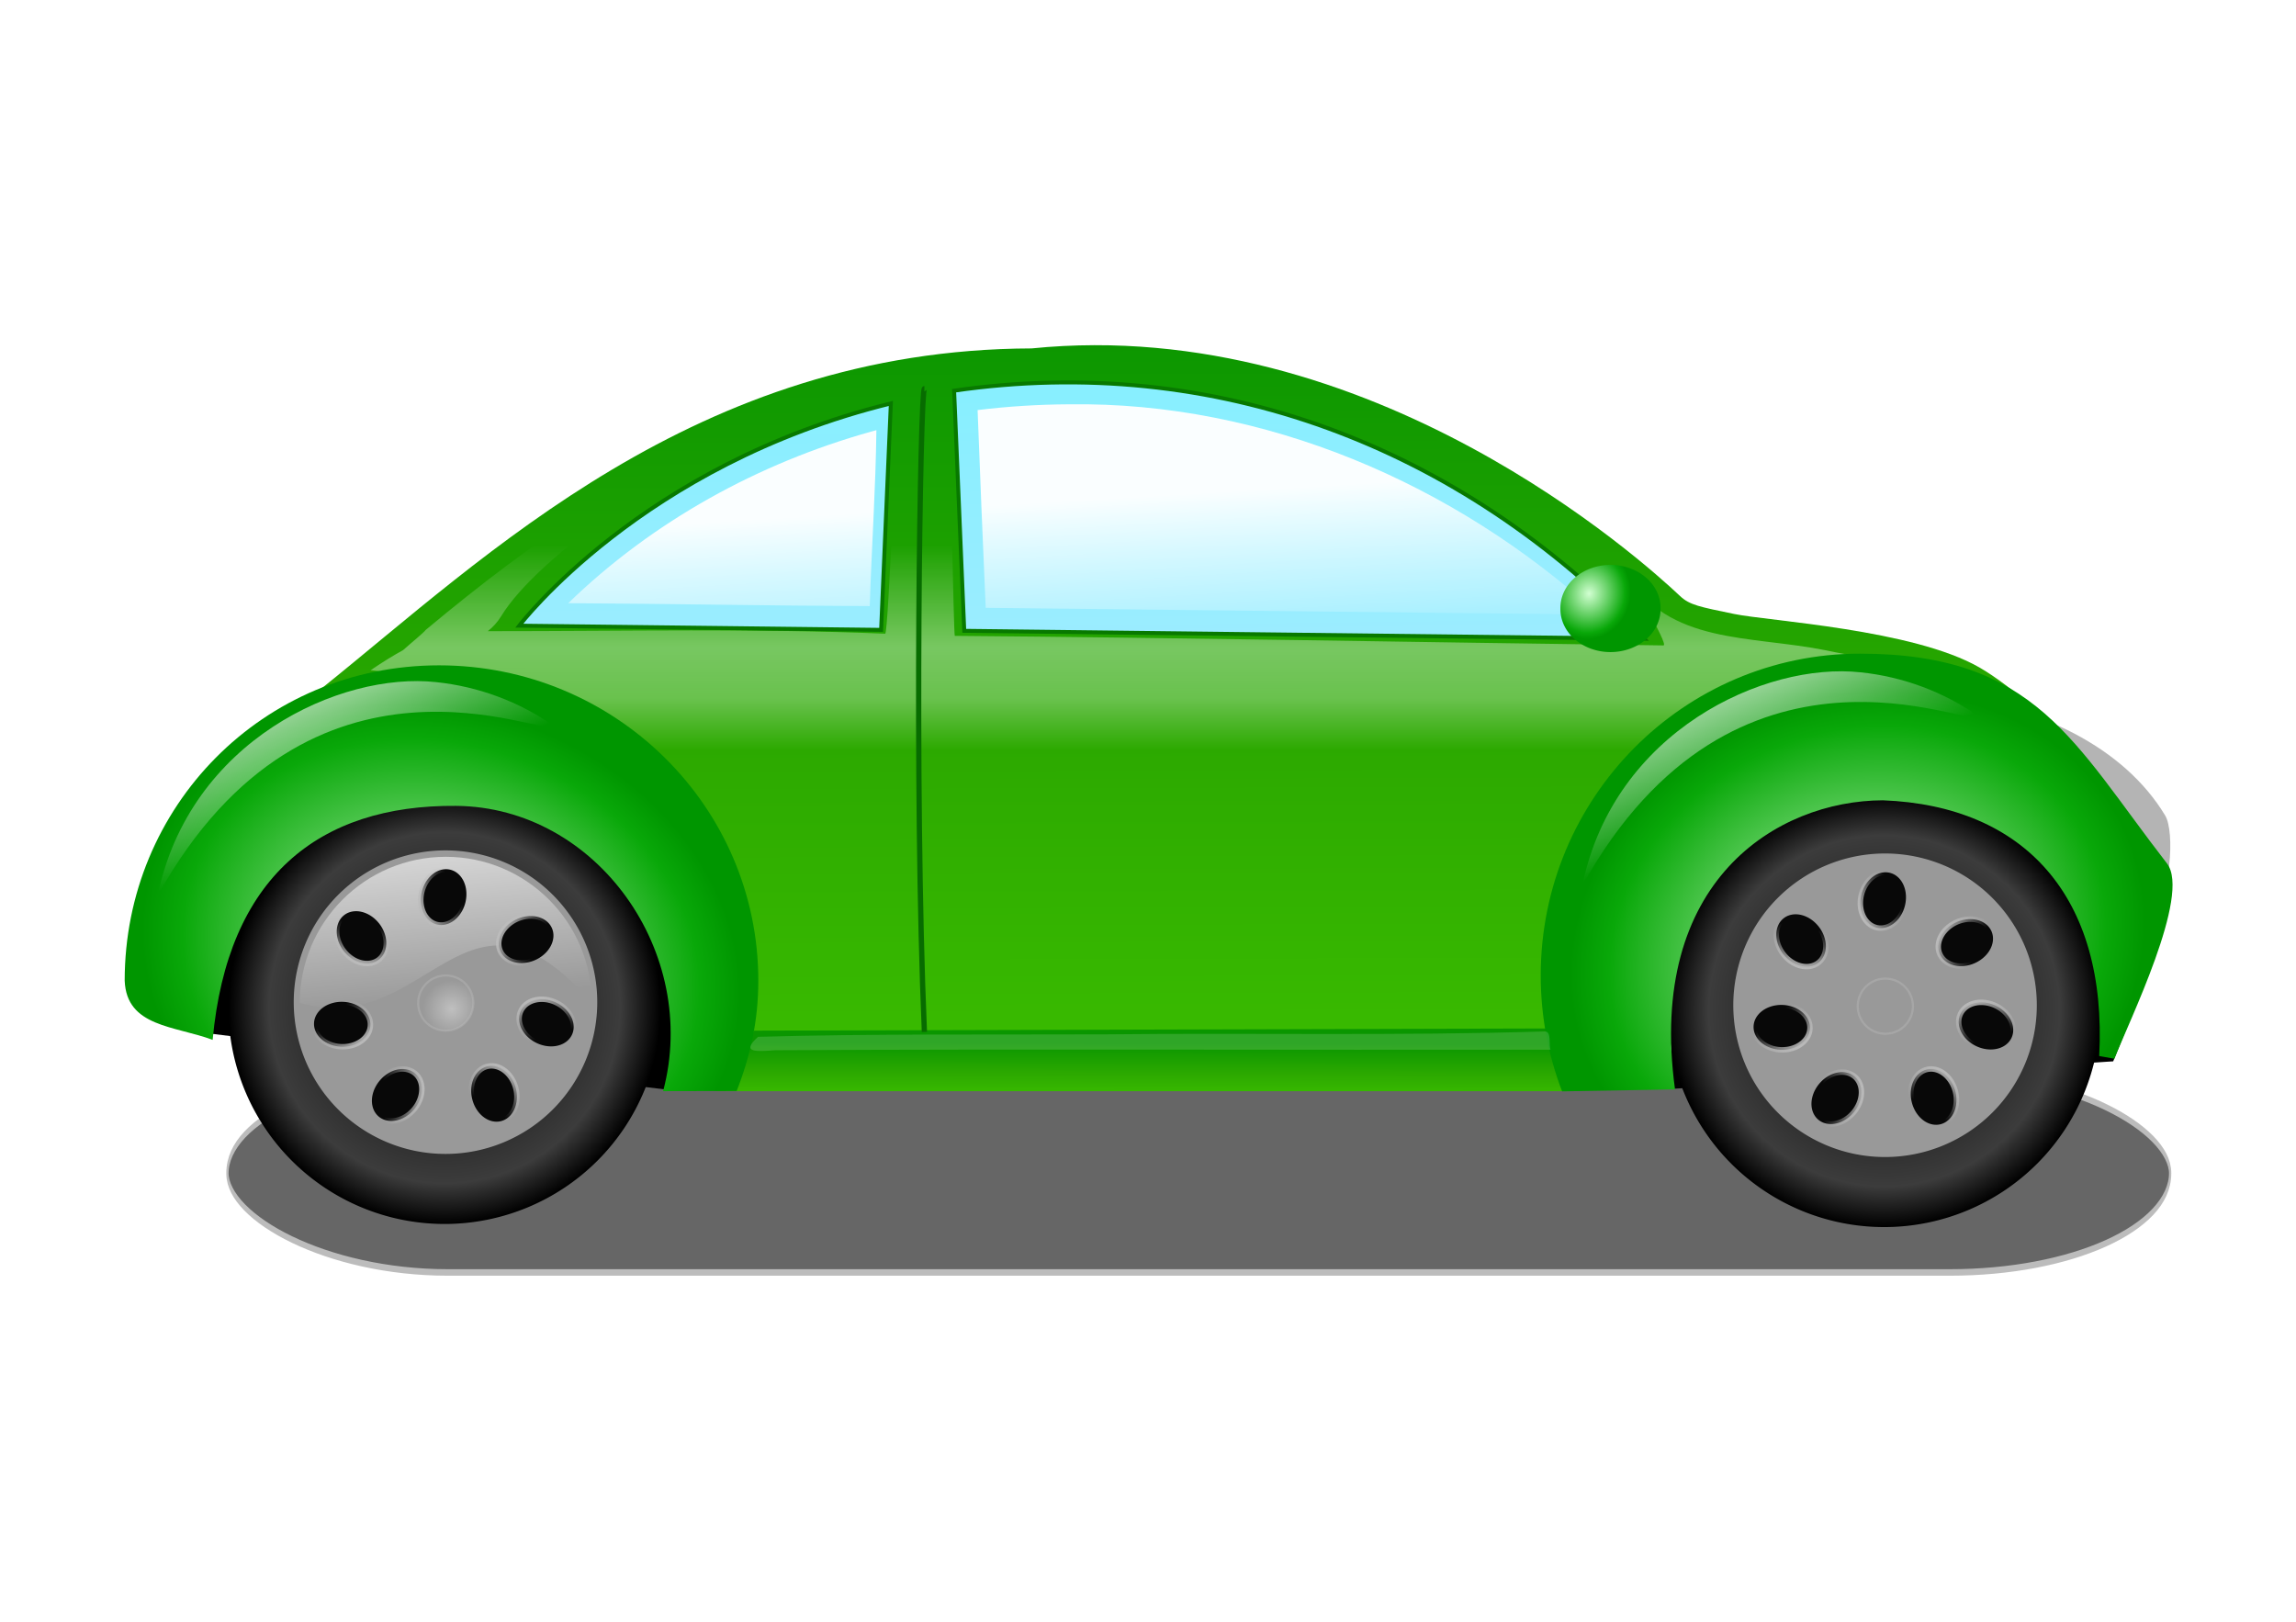 <?xml version="1.0"?>
<svg xmlns:rdf="http://www.w3.org/1999/02/22-rdf-syntax-ns#" xmlns="http://www.w3.org/2000/svg" xmlns:cc="http://web.resource.org/cc/" xmlns:xlink="http://www.w3.org/1999/xlink" xmlns:dc="http://purl.org/dc/elements/1.1/" xmlns:svg="http://www.w3.org/2000/svg" id="svg2"  width="276" height="195" viewBox="0 0 597.35 295.82" version="1.0">
  <defs id="defs4">
    <linearGradient id="linearGradient5247">
      <stop id="stop5249" stop-color="#fff" offset="0"/>
      <stop id="stop5251" stop-color="#fff" stop-opacity="0" offset="1"/>
    </linearGradient>
    <linearGradient id="linearGradient11157">
      <stop id="stop11159" stop-color="#d2ffd2" offset="0"/>
      <stop id="stop3244" stop-color="#09a809" offset=".865"/>
      <stop id="stop11161" stop-color="#009600" offset="1"/>
    </linearGradient>
    <linearGradient id="linearGradient7271">
      <stop id="stop7273" stop-color="#3fc200" offset="0"/>
      <stop id="stop16132" stop-color="#2ca900" offset=".5"/>
      <stop id="stop7275" stop-color="#0a9600" offset="1"/>
    </linearGradient>
    <linearGradient id="linearGradient24487" y2="309.86" xlink:href="#linearGradient5247" gradientUnits="userSpaceOnUse" x2="-261.16" gradientTransform="matrix(.479 0 0 .498 627.58 237.96)" y1="220.24" x1="-298.28"/>
    <linearGradient id="linearGradient24490" y2="309.86" xlink:href="#linearGradient5247" gradientUnits="userSpaceOnUse" x2="-261.16" gradientTransform="matrix(.479 0 0 .498 256.96 240.51)" y1="220.24" x1="-298.28"/>
    <linearGradient id="linearGradient24498" y2="84.905" gradientUnits="userSpaceOnUse" x2="153.83" gradientTransform="matrix(.479 0 0 .498 256.96 240.51)" y1="237.28" x1="155.67">
      <stop id="stop14138" stop-color="#9eecff" offset="0"/>
      <stop id="stop14140" stop-color="#87efff" offset="1"/>
    </linearGradient>
    <radialGradient id="radialGradient24501" xlink:href="#linearGradient11157" gradientUnits="userSpaceOnUse" cy="-489.54" cx="-425.72" gradientTransform="matrix(-.097 -.368 .424 -.126 692.41 211.62)" r="171.96"/>
    <radialGradient id="radialGradient24504" xlink:href="#linearGradient11157" gradientUnits="userSpaceOnUse" cy="227.89" cx="-72.264" gradientTransform="matrix(-.103 .366 -.441 -.134 250.7 490.47)" r="171.96"/>
    <linearGradient id="linearGradient24507" y2="277.06" gradientUnits="userSpaceOnUse" x2="159.11" gradientTransform="matrix(.479 0 0 .498 256.96 240.51)" y1="169.74" x1="159.11">
      <stop id="stop16201" stop-color="#fff" stop-opacity="0" offset="0"/>
      <stop id="stop16205" stop-color="#fff" stop-opacity=".637" offset=".5"/>
      <stop id="stop16207" stop-color="#fff" stop-opacity=".505" offset=".75"/>
      <stop id="stop16203" stop-color="#fff" stop-opacity="0" offset="1"/>
    </linearGradient>
    <linearGradient id="linearGradient24511" y2="430.16" xlink:href="#linearGradient7271" gradientUnits="userSpaceOnUse" x2="110.21" gradientTransform="matrix(.479 0 0 .498 256.96 240.51)" y1="461.76" x1="110.13"/>
    <linearGradient id="linearGradient24514" y2="51.26" xlink:href="#linearGradient7271" gradientUnits="userSpaceOnUse" x2="96.014" gradientTransform="matrix(.479 0 0 .498 256.96 240.51)" y1="498.04" x1="97.294"/>
    <radialGradient id="radialGradient27586" xlink:href="#linearGradient11157" gradientUnits="userSpaceOnUse" cy="189.36" cx="395.06" gradientTransform="matrix(-.264 .838 -.79 -.244 648.89 -93.629)" r="27.198"/>
    <linearGradient id="linearGradient3252" y2="255.72" gradientUnits="userSpaceOnUse" x2="108.63" gradientTransform="matrix(.548 0 0 .586 276.48 205.31)" y1="183.3" x1="104.61">
      <stop id="stop28590" stop-color="#fff" offset="0"/>
      <stop id="stop28592" stop-color="#fff" stop-opacity="0" offset="1"/>
    </linearGradient>
    <radialGradient id="radialGradient8290" gradientUnits="userSpaceOnUse" cy="532.03" cx="173.11" r="61.067">
      <stop id="stop5236" offset="0"/>
      <stop id="stop5242" stop-color="#3c3c3c" offset=".813"/>
      <stop id="stop5238" offset="1"/>
    </radialGradient>
    <linearGradient id="linearGradient8292" y2="534.12" xlink:href="#linearGradient5247" gradientUnits="userSpaceOnUse" x2="147.47" gradientTransform="matrix(.675 0 0 .675 56.533 171.34)" y1="430.78" x1="137.69"/>
    <linearGradient id="linearGradient8294" y2="549.94" gradientUnits="userSpaceOnUse" y1="563.98" x2="120.11" x1="132.7">
      <stop id="stop6252" stop-color="#bcbcbc" offset="0"/>
      <stop id="stop6254" stop-color="#bcbcbc" stop-opacity="0" offset="1"/>
    </linearGradient>
    <radialGradient id="radialGradient8308" xlink:href="#linearGradient5247" gradientUnits="userSpaceOnUse" cy="532.74" cx="177.85" r="8.09"/>
    <filter id="filter13283" y="-.487" width="1.036" height="1.975" x="-.018">
      <feGaussianBlur id="feGaussianBlur13285" stdDeviation="4.544"/>
    </filter>
  </defs>
  <g id="layer1" transform="translate(-42.879 -246.44)">
    <g id="g2329">
      <rect id="rect9337" style="color:#000000" stroke-width=".6" fill-rule="evenodd" rx="57.77" transform="matrix(.992 0 0 2.822 20.732 -862.74)" ry="9.143" filter="url(#filter13283)" width="509.51" stroke="#bcbcbc" y="469.7" x="81.976" height="18.287" fill="#666"/>
      <path id="path8312" d="m478.23 466.07l114.09-7.11 3.56-8.81-13.95-34.55-104.69-5.55c0.33 18.67 0.66-21.85 0.99 56.02z" stroke="#000" stroke-width="1px" fill-rule="evenodd"/>
      <path id="path4342" d="m311.28 273.97c-87.35 0.26-141.96 54.18-185.02 88.68 9.41-3.65 19.66-5.65 30.38-5.65 45.85 0 83.07 36.74 83.07 82.01 0 9.9-1.78 19.38-5.03 28.17l215.73-0.55c-3.61-9.18-5.59-19.17-5.59-29.61 0-45.28 37.22-82.01 83.07-82.01 16.23 0 31.38 4.61 44.17 12.56-5.07-4.4-9.97-8.17-14.14-10.57-17.25-9.96-54.92-12.09-63.89-13.95-8.88-1.84-11.56-2.3-14.05-4.66-9.26-8.73-80.4-73.32-168.7-64.42z" fill="url(#linearGradient24514)" fill-rule="evenodd"/>
      <path id="path12136" d="m239.1 451.45l208.92-0.57 3.25 16.32h-221.91l9.74-15.75z" style="color:#000000" fill="url(#linearGradient24511)" fill-rule="evenodd"/>
      <path id="path2371" opacity=".992" d="m547.35 364.16c20.92 18.66 39.16 38.86 54.26 60.38 6.33-8.03 7.1-24.87 4.58-29.06-10.59-17.6-32.84-28.8-58.84-31.32z" fill="#b3b3b3" fill-rule="evenodd"/>
      <path id="path16188" opacity=".6" d="m248.65 289.63l-1.05 0.36c-34.77 11.97-65.6 33.53-93.97 57.22-0.39 0.61-3.84 3.42-5.89 5.26-2.33 1.27-5.1 2.95-8.43 5.21 34.04 3.43 73.33 27.02 83.22 53.61 3.72 9.65 5.23 19.85 4.9 30 80.97-0.06 161.86-3.79 242.81-4.94 3.29-23.31 19.51-43.67 38.24-60.56 5.87-5.59 12.96-10.4 18.12-16.41 1.22-1.82 0.18-4.14-0.98-5.49 0.9-0.1-0.09 0.26-7.72-1.38-19.59-3.95-41.05-1.4-51.92-19.9-0.88-1.49 11.37 18.65 9.68 18.63-65.67-0.85-127.61-2.05-184.37-2.49-0.29 0-1.18-50.41-1.71-63.07-1.77-0.08-11.96 1.52-13.14 1.72-0.15 1.19-2.41 60.82-3.26 60.79-33.4-1.42-66.82-0.65-103.39-0.66 1.34-1.05 2.52-2.33 3.46-3.87 9.65-15.88 46.01-40.63 75.4-54.03z" fill="url(#linearGradient24507)" fill-rule="evenodd"/>
      <path id="path8310" d="m94.383 451.33l121 14.85 6.28-15.42-14.27-35.97-103.3-5.14-9.707 41.68z" stroke="#000" stroke-width="1px" fill-rule="evenodd"/>
      <g id="g8277" fill-rule="evenodd" transform="matrix(.921 0 0 .921 -.879 -44.496)">
        <path id="path3292" d="m234.18 532.03a61.067 61.067 0 1 1 -122.14 0 61.067 61.067 0 1 1 122.14 0z" style="color:#000000" fill="url(#radialGradient8290)"/>
        <path id="path3294" d="m234.18 532.03a61.067 61.067 0 1 1 -122.14 0 61.067 61.067 0 1 1 122.14 0z" style="color:#000000" fill="#999" transform="matrix(.702 0 0 .702 51.835 156.96)"/>
        <path id="path5244" d="m214.68 530.64c-35.79-41.18-46.06 10.36-82.48 0 0-22.77 18.47-41.25 41.24-41.25 22.76 0 41.24 18.48 41.24 41.25z" style="color:#000000" fill="url(#linearGradient8292)"/>
        <path id="path6262" style="color:#000000" d="m136.58 553.79a12.1 9.614 0 1 1 -24.2 0 12.1 9.614 0 1 1 24.2 0z" transform="matrix(.405 .519 -.52 .405 387.19 223.25)" stroke="url(#linearGradient8294)" stroke-width="2.321" fill="#080808"/>
        <path id="path6266" style="color:#000000" d="m136.58 553.79a12.1 9.614 0 1 1 -24.2 0 12.1 9.614 0 1 1 24.2 0z" transform="matrix(-.158 .639 -.64 -.159 546.92 509.28)" stroke="url(#linearGradient8294)" stroke-width="2.321" fill="#080808"/>
        <path id="path6270" style="color:#000000" d="m136.58 553.79a12.1 9.614 0 1 1 -24.2 0 12.1 9.614 0 1 1 24.2 0z" transform="matrix(-.602 .268 -.268 -.602 419.48 812.78)" stroke="url(#linearGradient8294)" stroke-width="2.321" fill="#080808"/>
        <path id="path6274" style="color:#000000" d="m136.58 553.79a12.1 9.614 0 1 1 -24.2 0 12.1 9.614 0 1 1 24.2 0z" transform="matrix(-.597 -.277 .277 -.598 122.78 901.93)" stroke="url(#linearGradient8294)" stroke-width="2.321" fill="#080808"/>
        <path id="path6278" style="color:#000000" d="m136.58 553.79a12.1 9.614 0 1 1 -24.2 0 12.1 9.614 0 1 1 24.2 0z" transform="matrix(-.163 -.638 .639 -.164 -146.51 726.57)" stroke="url(#linearGradient8294)" stroke-width="2.321" fill="#080808"/>
        <path id="path6282" style="color:#000000" d="m136.58 553.79a12.1 9.614 0 1 1 -24.2 0 12.1 9.614 0 1 1 24.2 0z" transform="matrix(.425 -.503 .503 .425 -171.83 383.92)" stroke="url(#linearGradient8294)" stroke-width="2.321" fill="#080808"/>
        <path id="path6288" style="color:#000000" d="m136.58 553.79a12.1 9.614 0 1 1 -24.2 0 12.1 9.614 0 1 1 24.2 0z" transform="matrix(.658 .025 -.025 .659 76.118 168.63)" stroke="url(#linearGradient8294)" stroke-width="2.321" fill="#080808"/>
        <path id="path6329" opacity=".377" style="color:#000000" d="m183.98 531.08a7.79 7.79 0 1 1 -15.58 0 7.79 7.79 0 1 1 15.58 0z" transform="translate(-2.753 -.375)" stroke="#bcbcbc" stroke-width=".6" fill="url(#radialGradient8308)"/>
      </g>
      <path id="path2378" d="m157.11 356.42c-45.85 0-81.791 36.75-81.791 82.03 0.487 12.08 12.984 11.71 22.887 15.4 3.864-42.18 27.494-61.19 63.334-60.87 36.7 0.32 63.47 38.27 53.86 74.22l19.13-0.04c3.6-9.17 5.64-18.29 5.64-28.71 0-45.28-37.21-82.03-83.06-82.03z" style="color:#000000" fill="url(#radialGradient24504)"/>
      <g id="g8314" fill-rule="evenodd" transform="matrix(.921 0 0 .921 373.65 -43.689)">
        <path id="path8316" d="m234.18 532.03a61.067 61.067 0 1 1 -122.14 0 61.067 61.067 0 1 1 122.14 0z" style="color:#000000" fill="url(#radialGradient8290)"/>
        <path id="path8318" d="m234.18 532.03a61.067 61.067 0 1 1 -122.14 0 61.067 61.067 0 1 1 122.14 0z" style="color:#000000" fill="#999" transform="matrix(.702 0 0 .702 51.835 156.96)"/>
        <path id="path8320" d="m214.68 530.64c-35.79-41.18-46.06 10.36-82.48 0 0-22.77 18.47-41.25 41.24-41.25 22.76 0 41.24 18.48 41.24 41.25z" style="color:#000000" fill="url(#linearGradient8292)"/>
        <path id="path8322" style="color:#000000" d="m136.58 553.79a12.1 9.614 0 1 1 -24.2 0 12.1 9.614 0 1 1 24.2 0z" transform="matrix(.405 .519 -.52 .405 387.19 223.25)" stroke="url(#linearGradient8294)" stroke-width="2.321" fill="#080808"/>
        <path id="path8324" style="color:#000000" d="m136.58 553.79a12.1 9.614 0 1 1 -24.2 0 12.1 9.614 0 1 1 24.2 0z" transform="matrix(-.158 .639 -.64 -.159 546.92 509.28)" stroke="url(#linearGradient8294)" stroke-width="2.321" fill="#080808"/>
        <path id="path8326" style="color:#000000" d="m136.58 553.79a12.1 9.614 0 1 1 -24.2 0 12.1 9.614 0 1 1 24.2 0z" transform="matrix(-.602 .268 -.268 -.602 419.48 812.78)" stroke="url(#linearGradient8294)" stroke-width="2.321" fill="#080808"/>
        <path id="path8328" style="color:#000000" d="m136.58 553.79a12.1 9.614 0 1 1 -24.2 0 12.1 9.614 0 1 1 24.2 0z" transform="matrix(-.597 -.277 .277 -.598 122.78 901.93)" stroke="url(#linearGradient8294)" stroke-width="2.321" fill="#080808"/>
        <path id="path8330" style="color:#000000" d="m136.58 553.79a12.1 9.614 0 1 1 -24.2 0 12.1 9.614 0 1 1 24.2 0z" transform="matrix(-.163 -.638 .639 -.164 -146.51 726.57)" stroke="url(#linearGradient8294)" stroke-width="2.321" fill="#080808"/>
        <path id="path8332" style="color:#000000" d="m136.58 553.79a12.1 9.614 0 1 1 -24.2 0 12.1 9.614 0 1 1 24.2 0z" transform="matrix(.425 -.503 .503 .425 -171.83 383.92)" stroke="url(#linearGradient8294)" stroke-width="2.321" fill="#080808"/>
        <path id="path8334" style="color:#000000" d="m136.58 553.79a12.1 9.614 0 1 1 -24.2 0 12.1 9.614 0 1 1 24.2 0z" transform="matrix(.658 .025 -.025 .659 76.118 168.63)" stroke="url(#linearGradient8294)" stroke-width="2.321" fill="#080808"/>
        <path id="path8336" opacity=".377" style="color:#000000" d="m183.98 531.08a7.79 7.79 0 1 1 -15.58 0 7.79 7.79 0 1 1 15.58 0z" transform="translate(-2.753 -.375)" stroke="#bcbcbc" stroke-width=".6" fill="url(#radialGradient8308)"/>
      </g>
      <path id="path3357" d="m526.79 353.38c45.85 0 55.59 23.27 79.87 54.57 6.37 8.2-10.08 41.45-13.67 50.81l-3.96-0.7c2.17-41.41-19.43-65.13-56.28-66.53-27.54 0.1-61.49 20.96-54.08 75.21l-29.38 0.51c-3.59-9.36-5.56-19.53-5.56-30.16 0-46.21 37.2-83.71 83.06-83.71z" style="color:#000000" fill="url(#radialGradient24501)"/>
      <path id="path4328" d="m291.11 284.96l2.64 62.48 176.89 2.06c-48.14-50.35-111.83-74.32-179.53-64.54zm-16.46 3.32c-64.87 15.91-96.67 57.82-96.67 57.82l94.14 1.09 2.53-58.91z" fill-rule="evenodd" stroke="#087900" stroke-width="1.026" fill="url(#linearGradient24498)"/>
      <path id="path16269" opacity=".958" d="m320.99 288.51c-7.95 0.04-15.88 0.54-23.77 1.5 0.65 17.15 1.35 34.3 2.11 51.45 53.15 0.61 106.29 1.18 159.44 1.76-37.38-34.15-86.97-55.42-137.78-54.71zm-51.53 7.12c-29.28 8.2-56.8 23.33-78.74 44.62 26.14 0.14 52.29 0.67 78.44 0.76 0.49-15.26 1.54-30.5 1.73-45.77-0.48 0.13-0.95 0.26-1.43 0.39z" fill="url(#linearGradient3252)" fill-rule="evenodd"/>
      <path id="path4334" d="m433.81 199.02a27.198 22.439 0 1 1 -54.39 0 27.198 22.439 0 1 1 54.39 0z" style="color:#000000" fill="url(#radialGradient27586)" transform="matrix(.479 0 0 .498 267.11 242.52)"/>
      <path id="path4336" d="m283.38 284.45c-1.08 0-2.74 103.66 0 167.34" stroke="#076c00" stroke-width="1.368" fill="none"/>
      <path id="path15113" opacity=".969" d="m156.36 360.79c-24.94-2.74-64.165 15.24-72.429 55.45 39.709-71.29 101.35-40.66 103.17-43.96-9.15-6.44-19.79-10.35-30.74-11.49z" style="color:#000000" fill="url(#linearGradient24490)"/>
      <path id="path16128" opacity=".969" d="m526.98 358.24c-24.95-2.74-64.17 15.24-72.43 55.44 39.7-71.28 101.34-40.65 103.16-43.95-9.15-6.44-19.78-10.35-30.73-11.49z" style="color:#000000" fill="url(#linearGradient24487)"/>
      <path id="path8360" opacity=".155" style="color:#000000" d="m444.77 451.66c-38.05 1.19-76.15 0.34-114.22 0.76-30.11 0.12-60.52-0.19-90.45 0.64-4.77 4.32-0.09 3.8 4.48 3.49 67.24-0.36 134.48-0.02 201.72-0.14-0.57-1.13 0.35-4.79-1.53-4.75z" fill-rule="evenodd" fill="#fff"/>
    </g>
  </g>
</svg>
